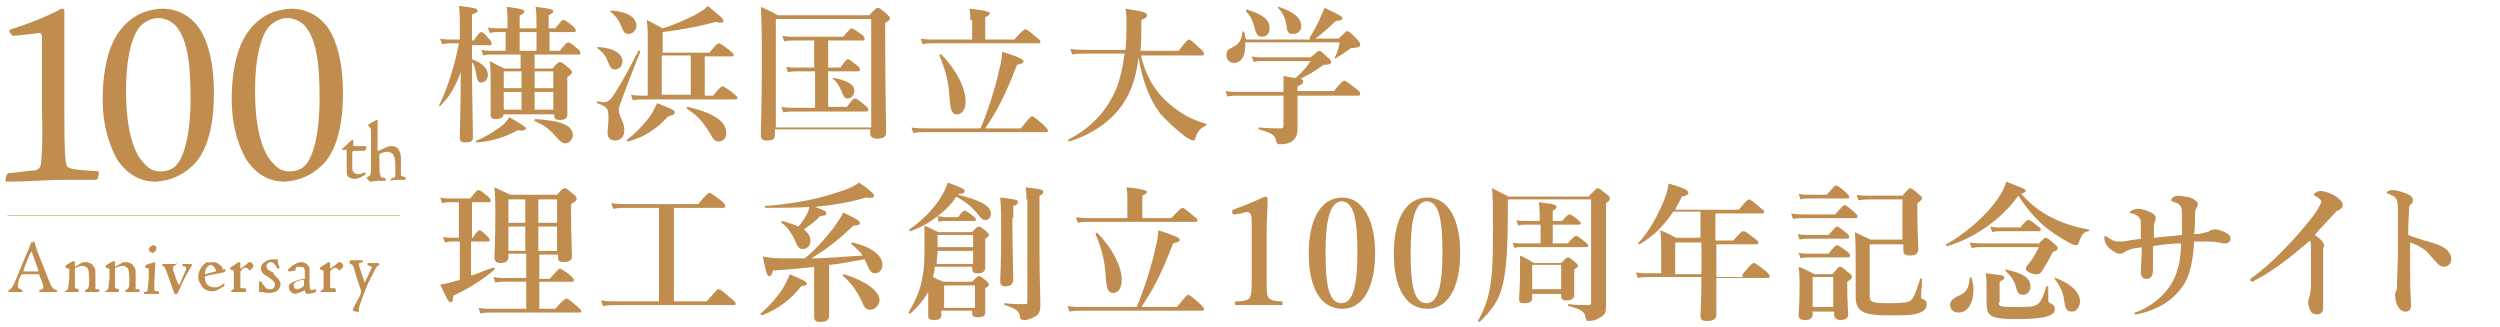 <?xml version="1.0" encoding="utf-8"?>
<!-- Generator: Adobe Illustrator 25.4.1, SVG Export Plug-In . SVG Version: 6.00 Build 0)  -->
<svg version="1.1" id="レイヤー_1" xmlns="http://www.w3.org/2000/svg" xmlns:xlink="http://www.w3.org/1999/xlink" x="0px"
	 y="0px" viewBox="0 0 267.4 35" width="267.4px" height="35px" style="enable-background:new 0 0 267.4 35;" xml:space="preserve">
<style type="text/css">
	.st0{fill:#C08D4E;}
	.st1{fill:none;stroke:#C08D4E;stroke-width:5.632098e-02;stroke-miterlimit:10;}
</style>
<g id="logo-sp" transform="translate(-375.617 -779.369)">
	<g>
		<path class="st0" d="M426.1,785.7c1.1,0.4,1.7,1,1.7,1.7c0,0.4-0.3,0.8-0.7,0.8c-0.3,0-0.4-0.2-0.5-0.6c-0.1-0.7-0.2-1.2-0.5-1.6
			c0,3,0.1,6.7,0.1,8.1c0,0.4-0.3,0.5-0.8,0.5c-0.4,0-0.6-0.1-0.6-0.5c0-0.8,0.1-3.9,0.1-7c-0.7,1.8-1.2,2.6-2.2,3.6
			c0,0.1-0.2,0-0.1-0.1c0.9-1.8,1.7-4.4,2.1-6.6H424c-0.3,0-0.6,0-1.1,0.1l-0.2-0.6c0.5,0.1,0.8,0.1,1.2,0.1h0.9V782
			c0-0.9,0-1.4-0.1-2c1.7,0.2,2,0.3,2,0.5c0,0.2-0.2,0.3-0.6,0.4v2.8h0.2c0.5-0.8,0.7-0.9,0.8-0.9c0.1,0,0.3,0.1,0.8,0.7
			c0.2,0.2,0.3,0.4,0.3,0.5c0,0.1,0,0.2-0.2,0.2h-1.9V785.7z M431,793.3c-1.3,0.7-2.7,1.2-4.4,1.3c-0.1,0-0.1-0.2,0-0.2
			c1-0.4,1.9-1,2.6-1.5c0.4-0.3,0.7-0.7,0.9-1c1.4,0.8,1.8,1.1,1.8,1.2C431.8,793.3,431.5,793.4,431,793.3z M429.5,791.5
			c0,0.4-0.3,0.6-0.8,0.6c-0.4,0-0.6-0.1-0.6-0.4c0-0.5,0-1.1,0-3.2c0-0.9,0-1.8-0.1-2.6c0.8,0.4,0.9,0.5,1.6,0.8h1.7v-1.5h-3.1
			c-0.3,0-0.5,0-0.9,0.1l-0.2-0.6c0.4,0.1,0.7,0.1,1,0.1h1.6v-2H429c-0.3,0-0.6,0-1,0.1l-0.2-0.6c0.4,0.1,0.7,0.1,1.1,0.1h1v-0.6
			c0-0.7,0-1.1-0.1-1.7c1.6,0.2,1.9,0.3,1.9,0.5c0,0.1-0.1,0.3-0.5,0.4v1.4h1.8v-0.6c0-0.6,0-1.1-0.1-1.7c1.7,0.2,1.9,0.3,1.9,0.5
			c0,0.1-0.1,0.2-0.5,0.4v1.4h0.7c0.6-0.7,0.7-0.9,0.9-0.9c0.1,0,0.3,0.1,0.9,0.6c0.3,0.2,0.4,0.4,0.4,0.5c0,0.1,0,0.2-0.2,0.2h-2.6
			v2h1.1c0.6-0.8,0.8-0.9,0.9-0.9c0.1,0,0.3,0.1,0.9,0.6c0.3,0.2,0.4,0.4,0.4,0.5c0,0.1,0,0.2-0.2,0.2h-4.7v1.5h1.9
			c0.5-0.6,0.7-0.7,0.8-0.7c0.2,0,0.3,0.1,0.9,0.6c0.3,0.2,0.4,0.4,0.4,0.5c0,0.1-0.1,0.3-0.5,0.5v0.7c0,1.7,0,2.9,0,3.3
			c0,0.4-0.2,0.6-0.8,0.6c-0.4,0-0.6-0.1-0.6-0.5v-0.1H429.5z M431.4,788.8V787h-1.9v1.8H431.4z M429.5,791.1h1.9v-1.9h-1.9V791.1z
			 M431.2,784.8h1.8v-2h-1.8V784.8z M436.1,794.7c-0.3,0-0.5-0.1-1.1-0.8c-0.7-0.8-1.3-1.2-2.2-1.6c-0.1,0,0-0.2,0.1-0.2
			c2.9,0.2,4,0.7,4,1.8C436.8,794.3,436.5,794.7,436.1,794.7z M434.8,787h-2v1.8h2V787z M434.8,789.2h-2v1.9h2V789.2z"/>
		<path class="st0" d="M441.4,786.8c-0.4,0-0.5-0.2-0.8-0.9c-0.2-0.6-0.5-0.9-1.1-1.4c-0.1,0,0-0.1,0.1-0.1c1.7,0.1,2.6,0.7,2.6,1.6
			C442.2,786.4,441.8,786.8,441.4,786.8z M442.2,789.8c-0.1,0.4-0.4,0.9-0.4,1.3c0,0.7,0.6,1.3,0.6,2.2c0,0.7-0.4,1.1-1,1.1
			c-0.5,0-0.8-0.3-0.8-0.8c0-0.5,0.1-1,0.1-1.6c0-1-0.1-1.2-1.2-1.6c-0.1,0,0-0.3,0-0.2c0.5,0.1,0.5,0.1,0.7,0.1
			c0.3,0,0.5-0.1,0.8-0.4c0.4-0.5,1.6-2.5,2.9-5.1c0-0.1,0.2,0,0.2,0.1C443.3,786.9,442.8,788.2,442.2,789.8z M442.9,783
			c-0.5,0-0.6-0.2-0.9-1c-0.3-0.6-0.5-0.9-1.1-1.4c-0.1,0,0-0.1,0.1-0.1c1.7,0.1,2.7,0.7,2.7,1.7C443.6,782.7,443.2,783,442.9,783z
			 M447.1,791.8c-1.3,1.4-2.5,2.2-4.3,2.7c-0.1,0-0.2-0.1-0.1-0.2c0.7-0.5,1.6-1.4,2.3-2.3c0.4-0.5,0.6-1,0.9-1.6
			c1.8,0.7,1.9,0.8,1.9,1C447.7,791.7,447.5,791.7,447.1,791.8z M444.9,783.6c0-0.8,0-1.2-0.1-2.1c0.8,0.4,0.9,0.5,1.7,0.9
			c1-0.3,2.4-0.9,3.4-1.4c0.7-0.4,1.2-0.7,1.4-1c1.4,1.1,1.7,1.4,1.7,1.6c0,0.1-0.1,0.2-0.3,0.2c-0.1,0-0.3,0-0.5-0.1
			c-1.4,0.4-3.3,0.8-5.7,1.1v2.2h5c0.7-0.9,0.9-1,1-1c0.1,0,0.3,0.1,1.1,0.7c0.3,0.3,0.5,0.4,0.5,0.5c0,0.1,0,0.2-0.2,0.2H451v4.2
			h0.9c0.7-0.9,0.9-1,1-1c0.1,0,0.3,0.1,1.1,0.7c0.3,0.3,0.5,0.4,0.5,0.5s0,0.2-0.2,0.2h-9.9c-0.3,0-0.7,0-1.1,0.1l-0.2-0.6
			c0.5,0.1,0.9,0.1,1.2,0.1h0.6V783.6z M449.5,789.5v-4.2h-3.1v4.2H449.5z M452.5,794.5c-0.4,0-0.6-0.2-0.9-0.8
			c-0.7-1.2-1.4-2-2.5-2.7c-0.1,0,0-0.2,0.1-0.2c2.9,0.7,4.1,1.6,4.1,2.8C453.3,794.1,453,794.5,452.5,794.5z"/>
		<path class="st0" d="M458.5,793.8c0,0.5-0.3,0.6-0.9,0.6c-0.4,0-0.6-0.2-0.6-0.5c0-1.4,0.1-2.7,0.1-8.3c0-1.8,0-3.6-0.1-5.5
			c0.8,0.4,1,0.4,1.8,0.9h9.8c0.6-0.7,0.8-0.8,0.9-0.8c0.2,0,0.3,0.1,0.9,0.6c0.3,0.3,0.4,0.4,0.4,0.5c0,0.2-0.1,0.3-0.5,0.5v1.9
			c0,5.1,0.1,8.7,0.1,9.8c0,0.5-0.3,0.7-1,0.7c-0.4,0-0.7-0.2-0.7-0.5v-0.5h-10.2V793.8z M468.8,781.4h-10.2V793h10.2V781.4z
			 M462.7,787h-1.8c-0.3,0-0.6,0-1,0.1l-0.2-0.6c0.4,0.1,0.8,0.1,1.1,0.1h1.9v-2.9h-2.2c-0.3,0-0.6,0-1,0.1l-0.2-0.6
			c0.5,0.1,0.8,0.1,1.2,0.1h5.3c0.6-0.7,0.8-0.9,0.9-0.9c0.1,0,0.3,0.1,1,0.6c0.3,0.2,0.4,0.4,0.4,0.5c0,0.1,0,0.2-0.2,0.2h-3.7v2.9
			h1.3c0.5-0.7,0.7-0.9,0.8-0.9c0.1,0,0.3,0.1,0.9,0.6c0.3,0.2,0.4,0.4,0.4,0.5s0,0.2-0.2,0.2h-3.2v3.8h2c0.6-0.8,0.7-0.9,0.9-0.9
			c0.1,0,0.3,0.1,1,0.7c0.3,0.2,0.4,0.4,0.4,0.5c0,0.1,0,0.2-0.2,0.2h-7.9c-0.3,0-0.6,0-1,0.1l-0.2-0.6c0.4,0.1,0.8,0.1,1.1,0.1h2.5
			V787z M466.3,789.9c-0.3,0-0.4-0.1-0.6-0.6c-0.3-0.7-0.5-1.1-1-1.5c-0.1,0,0-0.1,0.1-0.1c1.5,0.3,2.2,0.7,2.2,1.4
			C467,789.5,466.7,789.9,466.3,789.9z"/>
		<path class="st0" d="M480.5,793.1c0.8-1.9,1.6-4.4,2-6.3c0.2-0.7,0.3-1.4,0.3-1.9c1.6,0.5,2.3,0.8,2.3,1c0,0.2-0.2,0.3-0.7,0.4
			c-1.4,3.6-2.2,5-3.4,6.8h3.8c0.9-1.1,1.1-1.3,1.2-1.3c0.1,0,0.3,0.1,1.2,0.9c0.4,0.4,0.5,0.5,0.5,0.6c0,0.1,0,0.2-0.2,0.2h-13
			c-0.4,0-0.7,0-1.2,0.1l-0.2-0.6c0.5,0.1,0.9,0.1,1.3,0.1H480.5z M479.4,781.5c0-0.4,0-0.7-0.1-1.2c2,0.2,2.2,0.4,2.2,0.5
			c0,0.1-0.2,0.3-0.5,0.4v2.4h3.1c0.9-1,1.1-1.1,1.2-1.1c0.1,0,0.3,0.1,1.1,0.8c0.4,0.3,0.5,0.4,0.5,0.5c0,0.1,0,0.2-0.2,0.2h-11.3
			c-0.3,0-0.7,0-1.1,0.1l-0.2-0.6c0.5,0.1,0.9,0.1,1.3,0.1h4.2V781.5z M478,791.6c-0.5,0-0.7-0.3-0.8-1.5c-0.1-1.9-0.4-3.1-1.1-4.8
			c0-0.1,0.1-0.2,0.2-0.1c1.6,1.6,2.6,3.6,2.6,5C478.9,791.1,478.5,791.6,478,791.6z"/>
		<path class="st0" d="M497.6,785.1c0.5,2.2,1.4,3.9,3,5.3c1.1,1,2.5,1.8,4,2.2c0.1,0,0.1,0.2,0,0.2c-0.6,0.3-0.9,0.6-1.1,1.3
			c-0.1,0.2-0.1,0.3-0.2,0.3c-0.2,0-0.6-0.2-1-0.5c-0.8-0.6-1.9-1.6-2.6-2.4c-1.2-1.6-1.9-3.6-2.3-6c-0.3,2.4-0.9,4.1-2.2,5.7
			c-1.3,1.5-3,2.6-5.2,3.3c-0.1,0-0.2-0.2-0.1-0.2c2.5-1.3,4.1-3.1,5.1-5.4c0.4-1,0.7-2.2,0.9-3.8h-4.2c-0.4,0-0.9,0-1.4,0.1
			l-0.2-0.6c0.7,0.1,1.2,0.1,1.7,0.1h4.2c0.1-0.9,0.1-1.9,0.1-2.9c0-0.6,0-0.8-0.1-1.5c1.9,0.3,2.3,0.4,2.3,0.7
			c0,0.2-0.1,0.3-0.6,0.5c0,1.2,0,2.4-0.1,3.3h4.1c0.8-1.1,1-1.2,1.1-1.2c0.1,0,0.3,0.1,1.1,0.9c0.4,0.3,0.5,0.5,0.5,0.6
			c0,0.1,0,0.2-0.2,0.2H497.6z"/>
		<path class="st0" d="M515.7,783.4c0.3-0.5,0.7-1.2,1-1.8c0.2-0.5,0.4-1,0.6-1.4c1.4,0.7,1.9,0.9,1.9,1.1c0,0.2-0.2,0.3-0.7,0.3
			c-0.6,0.6-1.5,1.4-2.2,1.9h2.5c0.7-0.7,0.8-0.8,0.9-0.8c0.2,0,0.3,0.1,1,0.8c0.3,0.3,0.4,0.5,0.4,0.6c0,0.3-0.1,0.3-0.7,0.4
			c-0.3,0-0.3,0-0.4,0.1c-0.4,0.3-1,0.7-1.5,1c-0.1,0-0.2,0-0.1-0.1c0.2-0.4,0.4-0.9,0.5-1.6h-10.1c0.1,1.4-0.4,2.2-1.2,2.2
			c-0.5,0-0.8-0.4-0.8-0.8c0-0.4,0.1-0.6,0.5-0.8c0.8-0.4,1.1-0.7,1.2-1.7c0-0.1,0.1-0.1,0.2,0c0.1,0.3,0.1,0.5,0.2,0.8H515.7z
			 M512.9,788.7c0-0.5,0-0.7,0-1.2c0.6,0.1,1,0.2,1.3,0.2c0.8-0.7,1.2-1.2,1.6-1.8h-5.2c-0.3,0-0.5,0-0.9,0.1l-0.2-0.6
			c0.4,0.1,0.7,0.1,1,0.1h5.3c0.7-0.6,0.8-0.7,0.9-0.7c0.2,0,0.3,0.1,0.9,0.7c0.3,0.2,0.4,0.4,0.4,0.5c0,0.2-0.2,0.3-0.8,0.3
			c-1.1,0.8-1.7,1.1-2.5,1.5c0.3,0.1,0.3,0.1,0.3,0.3c0,0.2-0.1,0.3-0.6,0.5v0.5h3.9c0.8-1,1-1.1,1.1-1.1c0.1,0,0.3,0.1,1.2,0.8
			c0.4,0.3,0.5,0.4,0.5,0.6c0,0.1,0,0.2-0.2,0.2h-6.5v1.7c0,0.9,0,1.3,0,1.9c0,0.4-0.1,0.8-0.3,1c-0.3,0.4-0.8,0.6-1.6,0.6
			c-0.3,0-0.3-0.1-0.4-0.4c-0.1-0.6-0.5-0.8-1.8-1.2c-0.1,0-0.1-0.2,0-0.2c0.9,0.1,1.7,0.1,2.3,0.1c0.2,0,0.3-0.1,0.3-0.2v-3.3h-5
			c-0.3,0-0.6,0-1,0.1l-0.2-0.6c0.4,0.1,0.8,0.1,1.1,0.1h5.1V788.7z M510.6,783.3c-0.4,0-0.6-0.2-0.8-1c-0.2-0.7-0.4-1.2-0.9-1.7
			c0-0.1,0-0.2,0.1-0.2c1.7,0.5,2.4,1.1,2.4,1.9C511.5,782.9,511.1,783.3,510.6,783.3z M513.9,783c-0.5,0-0.6-0.2-0.7-1
			c-0.1-0.7-0.4-1.3-0.9-1.8c0-0.1,0-0.2,0.1-0.1c1.7,0.6,2.4,1.2,2.4,2.1C514.8,782.6,514.5,783,513.9,783z"/>
		<path class="st0" d="M426.2,808.8c0.8-0.3,1.5-0.6,2.2-0.8c0.1,0,0.2,0.1,0.1,0.2c-1.1,1-2.7,2-4.4,2.8c0,0.5-0.1,0.7-0.3,0.7
			c-0.2,0-0.4-0.4-1.1-1.9c0.4,0,0.9-0.2,1.4-0.3c0.2-0.1,0.5-0.1,0.7-0.2v-4.1h-0.7c-0.3,0-0.5,0-0.9,0.1l-0.2-0.6
			c0.4,0.1,0.7,0.1,1,0.1h0.7V801h-0.9c-0.3,0-0.5,0-0.9,0.1l-0.2-0.6c0.4,0.1,0.7,0.1,1,0.1h2.2c0.6-0.7,0.7-0.9,0.9-0.9
			c0.1,0,0.3,0.1,0.9,0.6c0.3,0.2,0.4,0.4,0.4,0.5s0,0.2-0.2,0.2h-1.8v3.8h0.1c0.4-0.7,0.6-0.8,0.7-0.8c0.1,0,0.3,0.1,0.8,0.6
			c0.2,0.2,0.3,0.3,0.3,0.4c0,0.1,0,0.2-0.2,0.2h-1.8V808.8z M433.3,809.2h1.1c0.8-0.9,1-1.1,1.1-1.1c0.1,0,0.3,0.1,1.1,0.7
			c0.3,0.3,0.4,0.4,0.4,0.5s0,0.2-0.2,0.2h-3.5v2.9h1.7c0.9-1,1.1-1.1,1.2-1.1c0.1,0,0.3,0.1,1.1,0.8c0.3,0.3,0.5,0.4,0.5,0.5
			s0,0.2-0.2,0.2H428c-0.3,0-0.6,0-1,0.1l-0.2-0.6c0.5,0.1,0.8,0.1,1.2,0.1h3.9v-2.9h-2.3c-0.3,0-0.6,0-1,0.1l-0.2-0.6
			c0.4,0.1,0.8,0.1,1.1,0.1h2.4v-2.6H430v0.4c0,0.4-0.3,0.6-0.9,0.6c-0.4,0-0.6-0.2-0.6-0.6c0-0.5,0.1-1.7,0.1-4.6
			c0-1,0-1.5-0.1-2.9c0.8,0.4,0.9,0.4,1.7,0.8h5c0.5-0.6,0.7-0.7,0.8-0.7c0.2,0,0.3,0.1,0.9,0.6c0.3,0.2,0.4,0.4,0.4,0.5
			c0,0.2-0.1,0.3-0.6,0.6v0.9c0,2.4,0.1,4.1,0.1,4.7c0,0.4-0.3,0.6-0.9,0.6c-0.4,0-0.6-0.1-0.6-0.5v-0.3h-2V809.2z M431.8,803.2
			v-2.5H430v2.5H431.8z M431.8,806.2v-2.6H430v2.6H431.8z M435.2,803.2v-2.5h-2v2.5H435.2z M435.2,806.2v-2.6h-2v2.6H435.2z"/>
		<path class="st0" d="M446,801.6h-3.3c-0.4,0-0.9,0-1.5,0.1l-0.2-0.6c0.7,0.1,1.2,0.1,1.7,0.1h7.6c0.9-1.1,1.1-1.2,1.2-1.2
			c0.1,0,0.3,0.1,1.2,0.8c0.4,0.3,0.5,0.5,0.5,0.6s0,0.2-0.2,0.2h-5.3v10h3.5c1-1.1,1.1-1.3,1.3-1.3c0.1,0,0.3,0.1,1.2,0.9
			c0.4,0.3,0.6,0.5,0.6,0.6c0,0.1,0,0.2-0.2,0.2h-12.4c-0.5,0-0.9,0-1.6,0.1l-0.2-0.6c0.7,0.1,1.2,0.1,1.7,0.1h4.5V801.6z"/>
		<path class="st0" d="M461.3,810c-1,1.3-2.5,2.5-4.2,3.1c-0.1,0-0.2-0.1-0.1-0.2c0.9-0.8,1.7-1.7,2.3-2.6c0.3-0.5,0.6-1.1,0.8-1.6
			c1.4,0.6,1.8,0.8,1.8,1C462,809.8,461.8,809.9,461.3,810z M462.9,807.9c-1.2,0.1-2.6,0.3-4.6,0.4c-0.1,0.4-0.2,0.6-0.4,0.6
			c-0.2,0-0.3-0.1-0.7-2.1c0.9,0.2,1.5,0.2,3,0.2c0.5,0,1,0,1.5,0c1.1-0.9,2.2-2.1,3.1-3.3c0.4-0.6,0.8-1.1,1-1.6
			c1.3,0.6,1.8,0.9,1.8,1.1c0,0.2-0.2,0.3-0.7,0.3c-1.8,1.7-3,2.6-4.5,3.5c1.8,0,3.6-0.2,5.5-0.3c-0.3-0.4-0.7-0.8-1.2-1.2
			c-0.1,0,0-0.2,0.1-0.2c2.1,0.5,3.2,1.4,3.2,2.4c0,0.5-0.3,0.9-0.8,0.9c-0.3,0-0.5-0.2-0.7-0.6c-0.1-0.3-0.3-0.6-0.4-0.9
			c-1.3,0.2-2.5,0.5-3.8,0.6v1.7c0,1.4,0,3.1,0,3.7c0,0.5-0.3,0.7-0.9,0.7c-0.5,0-0.7-0.1-0.7-0.6c0-0.2,0-0.8,0-2.1V807.9z
			 M461.8,802.5c0.2-0.3,0.3-0.6,0.4-1c-1.4,0.1-3,0.1-4.7,0.1c-0.1,0-0.1-0.2,0-0.2c2.7-0.2,5.5-0.7,7.5-1.4c1.1-0.3,2-0.7,2.5-1.1
			c1.2,0.8,1.6,1.2,1.6,1.4c0,0.2-0.2,0.3-0.9,0.2c-1.6,0.5-3.4,0.8-5.4,1c1.1,0.4,1.2,0.5,1.2,0.7c0,0.2-0.1,0.2-0.7,0.3
			c-0.4,0.5-1.1,1-1.7,1.4c0.5,0.4,0.7,0.8,0.7,1.2c0,0.5-0.3,0.9-0.8,0.9c-0.4,0-0.5-0.1-0.9-1c-0.3-0.7-0.9-1.5-1.4-1.8
			c-0.1,0,0-0.2,0.1-0.2c0.7,0.2,1.3,0.4,1.7,0.6C461.4,803.2,461.6,802.8,461.8,802.5z M468.7,812.5c-0.4,0-0.6-0.1-0.9-0.9
			c-0.6-1.2-1-1.8-2-2.7c-0.1,0,0-0.2,0.1-0.2c2.3,0.7,3.8,1.8,3.8,2.8C469.6,812.1,469.2,812.5,468.7,812.5z"/>
		<path class="st0" d="M475.2,810c-0.5,1.1-1.2,2-2.2,2.9c-0.1,0-0.2,0-0.2-0.1c0.8-1.4,1.3-2.5,1.5-3.9c0.2-1,0.2-2.1,0.2-3.4
			c0-0.6,0-1,0-2c0.7,0.3,0.8,0.4,1.5,0.7h3.6c0.4-0.5,0.6-0.6,0.7-0.6c0.2,0,0.3,0.1,0.8,0.5c0.2,0.2,0.3,0.3,0.3,0.4
			c0,0.1-0.1,0.2-0.4,0.4v0.9c0,0.8,0,1.4,0,2.2c0,0.4-0.3,0.6-0.8,0.6c-0.4,0-0.6-0.1-0.6-0.5v-0.2h-4c0,0.4-0.1,0.7-0.2,1.1
			c0.4,0.2,0.6,0.3,1.1,0.5h3.1c0.5-0.5,0.6-0.6,0.7-0.6c0.2,0,0.3,0.1,0.8,0.5c0.2,0.2,0.3,0.3,0.3,0.4c0,0.1-0.1,0.2-0.4,0.4v0.4
			c0,1.1,0,1.9,0,2.2c0,0.4-0.3,0.5-0.8,0.5c-0.4,0-0.6-0.1-0.6-0.4v-0.3h-3.3v0.5c0,0.4-0.3,0.5-0.8,0.5c-0.4,0-0.6-0.1-0.6-0.4
			c0-0.4,0-0.8,0-2.5V810z M475.9,802.5c-0.9,0.7-1.8,1.2-2.9,1.6c-0.1,0-0.2-0.1-0.1-0.2c1.3-0.9,2.4-2,3.2-3.2
			c0.4-0.6,0.7-1.2,0.9-1.8c1.6,0.6,1.8,0.7,1.8,0.9c0,0.2-0.2,0.3-0.6,0.3l-0.1,0.1c2.4,0.6,3.5,1.2,3.5,2c0,0.4-0.2,0.7-0.6,0.7
			c-0.2,0-0.4-0.1-0.7-0.5c-0.8-1-1.5-1.5-2.4-2C477.4,801.2,476.7,801.9,475.9,802.5c0.4,0,0.6,0.1,0.8,0.1h1.4
			c0.4-0.6,0.6-0.7,0.7-0.7c0.1,0,0.3,0.1,0.8,0.5c0.2,0.2,0.4,0.3,0.4,0.4c0,0.1,0,0.2-0.2,0.2h-3.1c-0.2,0-0.4,0-0.7,0.1
			L475.9,802.5z M475.9,806.2c0,0.5-0.1,0.9-0.1,1.4h3.9v-1.4H475.9z M479.7,804.5h-3.8c0,0.5,0,0.9,0,1.3h3.8V804.5z M479.9,809.9
			h-3.3v2.4h3.3V809.9z M483.9,802.7c0,3.4,0.1,5.8,0.1,6.6c0,0.4-0.3,0.7-0.8,0.7c-0.5,0-0.6-0.2-0.6-0.6c0-0.5,0.1-1.8,0.1-4.7
			c0-2.5,0-3-0.1-4.2c1.6,0.2,1.9,0.2,1.9,0.5c0,0.1-0.1,0.3-0.5,0.4V802.7z M485.4,800.7c0-0.6,0-0.8-0.1-1.3
			c1.9,0.2,1.9,0.3,1.9,0.5c0,0.2-0.1,0.3-0.4,0.4v5.8c0,2.9,0.1,5,0.1,5.8c0,0.7-0.1,1-0.5,1.3c-0.4,0.2-0.8,0.4-1.2,0.4
			c-0.4,0-0.5-0.1-0.5-0.4c-0.1-0.6-0.4-0.8-1.6-1.2c-0.1,0-0.1-0.2,0-0.2c0.7,0.1,1.5,0.1,2.1,0.1c0.2,0,0.3,0,0.3-0.2V800.7z"/>
		<path class="st0" d="M497.2,812.2c0.8-1.9,1.6-4.4,2-6.3c0.2-0.7,0.3-1.4,0.3-1.9c1.6,0.5,2.3,0.8,2.3,1c0,0.2-0.2,0.3-0.7,0.4
			c-1.4,3.6-2.2,5-3.4,6.8h3.8c0.9-1.1,1.1-1.3,1.2-1.3c0.1,0,0.3,0.1,1.2,0.9c0.4,0.4,0.5,0.5,0.5,0.6s0,0.2-0.2,0.2h-13
			c-0.4,0-0.7,0-1.2,0.1l-0.2-0.6c0.5,0.1,0.9,0.1,1.3,0.1H497.2z M496.2,800.6c0-0.4,0-0.7-0.1-1.2c2,0.2,2.2,0.4,2.2,0.5
			c0,0.1-0.2,0.3-0.5,0.4v2.4h3.1c0.9-1,1.1-1.1,1.2-1.1c0.1,0,0.3,0.1,1.1,0.8c0.4,0.3,0.5,0.4,0.5,0.5c0,0.1,0,0.2-0.2,0.2H492
			c-0.3,0-0.7,0-1.1,0.1l-0.2-0.6c0.5,0.1,0.9,0.1,1.3,0.1h4.2V800.6z M494.7,810.7c-0.5,0-0.7-0.3-0.8-1.5
			c-0.1-1.9-0.4-3.1-1.1-4.8c0-0.1,0.1-0.2,0.2-0.1c1.6,1.6,2.6,3.6,2.6,5C495.6,810.2,495.2,810.7,494.7,810.7z"/>
		<path class="st0" d="M507.7,802.3c-0.2,0-0.2,0-0.3-0.2c0-0.2,0-0.2,0.1-0.3c0.9-0.3,2.3-0.9,3.4-1.4c0.1,0,0.3,0.1,0.3,0.2
			c0,1.3-0.1,2.2-0.1,3.5v5c0,1.6,0,1.8,0.2,2.1c0.2,0.3,0.7,0.4,1.4,0.4c0.1,0,0.1,0.1,0.1,0.2c0,0.2,0,0.2-0.1,0.2
			c-0.7,0-1.6,0-2.4,0c-0.8,0-1.7,0-2.4,0c-0.1,0-0.2,0-0.2-0.2c0-0.2,0-0.2,0.2-0.2c0.7,0,1.2-0.1,1.4-0.4c0.2-0.4,0.2-1.1,0.2-2.1
			v-5.7c0-0.6,0-1.1-0.2-1.2c-0.1-0.2-0.4-0.2-0.9,0L507.7,802.3z"/>
		<path class="st0" d="M522.7,806.4c0,3.7-1.3,6-3.5,6c-2.3,0-3.6-2.2-3.6-5.9c0-3.7,1.3-6,3.6-6
			C521.3,800.5,522.7,802.8,522.7,806.4z M517.4,806.4c0,3.3,0.3,5.4,1.7,5.4c1.3,0,1.7-2.1,1.7-5.4c0-3.3-0.3-5.5-1.7-5.5
			C517.8,801,517.4,803.1,517.4,806.4z"/>
		<path class="st0" d="M531.8,806.4c0,3.7-1.3,6-3.5,6c-2.3,0-3.6-2.2-3.6-5.9c0-3.7,1.3-6,3.6-6
			C530.5,800.5,531.8,802.8,531.8,806.4z M526.5,806.4c0,3.3,0.3,5.4,1.7,5.4c1.3,0,1.7-2.1,1.7-5.4c0-3.3-0.3-5.5-1.7-5.5
			C526.9,801,526.5,803.1,526.5,806.4z"/>
		<path class="st0" d="M545.6,800.3c0.7-0.7,0.8-0.8,0.9-0.8c0.2,0,0.3,0.1,0.9,0.6c0.3,0.2,0.4,0.3,0.4,0.5c0,0.2,0,0.2-0.4,0.5
			v1.8c0,8.2,0,8.8,0,9.1c0,0.8-0.1,1-0.6,1.3c-0.4,0.3-0.9,0.4-1.2,0.4c-0.3,0-0.3,0-0.4-0.4c-0.1-0.6-0.4-0.8-1.8-1.2
			c-0.1,0-0.1-0.2,0-0.2c0.8,0.1,1.4,0.1,2.1,0.1c0.2,0,0.3,0,0.3-0.3v-11h-8.9v0.7c0,3.8-0.1,6.3-0.5,8.2c-0.4,1.9-1.2,2.9-2.5,4.2
			c-0.1,0-0.2-0.1-0.2-0.1c0.7-1.3,1.2-2.5,1.4-4.4c0.2-1.4,0.2-3.2,0.2-5.7c0-2,0-3.1-0.1-4.1c0.8,0.4,1,0.5,1.8,0.9H545.6z
			 M541.8,805.4h1.5c0.6-0.7,0.8-0.8,0.9-0.8c0.1,0,0.3,0.1,0.9,0.6c0.2,0.2,0.4,0.3,0.4,0.4s0,0.2-0.2,0.2h-7c-0.2,0-0.4,0-0.7,0.1
			l-0.2-0.6c0.3,0.1,0.6,0.1,0.8,0.1h2.2v-2h-1.7c-0.2,0-0.4,0-0.7,0.1l-0.2-0.6c0.3,0.1,0.6,0.1,0.8,0.1h1.7v-0.7
			c0-0.3,0-0.7-0.1-1.3c1.8,0.2,1.9,0.3,1.9,0.5c0,0.1-0.1,0.3-0.4,0.4v1.1h1c0.5-0.6,0.7-0.7,0.8-0.7c0.1,0,0.3,0.1,0.8,0.5
			c0.2,0.2,0.4,0.3,0.4,0.4s0,0.2-0.2,0.2h-2.8V805.4z M539.5,810.7v0.5c0,0.4-0.2,0.6-0.8,0.6c-0.5,0-0.6-0.1-0.6-0.5
			c0-0.5,0.1-1,0.1-3c0-0.5,0-1.1,0-1.6c0.7,0.3,0.8,0.4,1.5,0.8h2.9c0.5-0.5,0.6-0.6,0.7-0.6c0.2,0,0.3,0.1,0.8,0.5
			c0.2,0.2,0.3,0.3,0.3,0.4c0,0.1,0,0.1-0.4,0.4v0.4c0,1.2,0,2,0,2.3c0,0.4-0.3,0.6-0.8,0.6c-0.4,0-0.6-0.1-0.6-0.5v-0.2H539.5z
			 M542.6,807.7h-3.1v2.6h3.1V807.7z"/>
		<path class="st0" d="M562,808.7c0.9-1.1,1.1-1.2,1.2-1.2c0.1,0,0.3,0.1,1.2,0.8c0.4,0.3,0.5,0.5,0.5,0.6c0,0.1,0,0.2-0.2,0.2h-5.5
			c0,1.7,0,3.2,0,3.9c0,0.5-0.3,0.7-1,0.7c-0.5,0-0.7-0.1-0.7-0.6s0.1-1.6,0.1-4.1H552c-0.4,0-0.7,0-1.2,0.1l-0.2-0.6
			c0.5,0.1,0.9,0.1,1.3,0.1h1.4v-2.2c0-0.8,0-1.6-0.1-2.4c0.8,0.3,0.9,0.4,1.7,0.8h2.6V802h-2.9c-1,1.5-2.1,2.6-3.6,3.5
			c-0.1,0-0.2-0.1-0.2-0.1c1.1-1.1,2.1-2.9,2.8-4.6c0.3-0.7,0.4-1.3,0.5-1.8c1.7,0.5,2.1,0.7,2.1,1c0,0.2-0.2,0.3-0.7,0.4
			c-0.2,0.5-0.5,0.9-0.7,1.4h6.8c0.8-1,1-1.1,1.1-1.1c0.1,0,0.3,0.1,1.1,0.8c0.4,0.3,0.5,0.4,0.5,0.5s0,0.2-0.2,0.2h-5v2.9h1.9
			c0.8-0.9,0.9-1,1.1-1c0.2,0,0.3,0.1,1.1,0.7c0.4,0.3,0.5,0.4,0.5,0.5c0,0.1-0.1,0.2-0.2,0.2h-4.3v0.6c0,0.9,0,1.9,0,2.9H562z
			 M557.6,805.3h-2.8v3.4h2.8V805.3z"/>
		<path class="st0" d="M571.9,802.3c0.7-0.8,0.9-1,1-1c0.1,0,0.3,0.1,1,0.7c0.3,0.3,0.4,0.4,0.4,0.5c0,0.1,0,0.2-0.2,0.2h-5.6
			c-0.3,0-0.7,0-1.1,0.1l-0.2-0.6c0.5,0.1,0.9,0.1,1.3,0.1H571.9z M569.5,812.6v0.4c0,0.4-0.3,0.6-0.8,0.6c-0.4,0-0.7-0.1-0.7-0.5
			c0-0.5,0.1-1,0.1-3c0-0.7,0-1.5-0.1-2.2c0.8,0.3,0.9,0.4,1.7,0.8h1.9c0.6-0.7,0.7-0.8,0.8-0.8c0.2,0,0.3,0.1,0.9,0.6
			c0.3,0.2,0.4,0.3,0.4,0.5c0,0.1-0.1,0.3-0.5,0.5v0.6c0,1.5,0.1,2.5,0.1,2.9c0,0.4-0.3,0.6-0.8,0.6c-0.4,0-0.7-0.2-0.7-0.5v-0.4
			H569.5z M571,800.2c0.7-0.8,0.9-1,1-1c0.1,0,0.3,0.1,1,0.7c0.3,0.3,0.4,0.4,0.4,0.5c0,0.1,0,0.2-0.2,0.2h-4.1
			c-0.3,0-0.6,0-0.9,0.1l-0.2-0.6c0.4,0.1,0.8,0.1,1.1,0.1H571z M571.2,804.5c0.6-0.7,0.8-0.9,0.9-0.9c0.1,0,0.3,0.1,0.9,0.6
			c0.3,0.2,0.4,0.4,0.4,0.5s0,0.2-0.2,0.2h-4.1c-0.3,0-0.6,0-1,0.1l-0.2-0.6c0.5,0.1,0.8,0.1,1.1,0.1H571.2z M571.2,806.5
			c0.6-0.8,0.8-0.9,0.9-0.9c0.1,0,0.3,0.1,1,0.6c0.3,0.2,0.4,0.4,0.4,0.5s0,0.2-0.2,0.2h-4.1c-0.3,0-0.6,0-1,0.1l-0.2-0.6
			c0.4,0.1,0.8,0.1,1.1,0.1H571.2z M571.7,809h-2.2v3.2h2.2V809z M579.4,800.7h-3.8c-0.3,0-0.7,0-1.2,0.1l-0.2-0.6
			c0.5,0.1,0.9,0.1,1.3,0.1h3.6c0.6-0.7,0.7-0.8,0.8-0.8c0.2,0,0.3,0.1,0.9,0.6c0.3,0.2,0.4,0.4,0.4,0.5c0,0.1-0.1,0.2-0.5,0.5v0.8
			c0,2.1,0.1,3.6,0.1,4.1c0,0.5-0.3,0.7-0.9,0.7c-0.5,0-0.7-0.2-0.7-0.5v-0.7h-3.6v5.6c0,0.6,0.4,0.7,2.1,0.7c1.5,0,2.1-0.1,2.3-0.3
			c0.3-0.3,0.5-0.7,1-2.3c0-0.1,0.2,0,0.2,0c0,0.6-0.1,1.4-0.1,1.8c0,0.3,0,0.3,0.3,0.4c0.2,0.1,0.3,0.3,0.3,0.5c0,0.5-0.3,0.8-1,1
			c-0.6,0.2-1.6,0.2-3.1,0.2c-2.7,0-3.5-0.4-3.5-2c0-0.7,0-1.6,0-3.7c0-1.7,0-2.1-0.1-3.2c0.8,0.4,0.9,0.4,1.7,0.8h3.4V800.7z"/>
		<path class="st0" d="M583.9,805.7c-0.1,0-0.2-0.2-0.1-0.2c1.8-1,3.7-2.6,5-4.2c0.7-0.9,1.2-1.7,1.4-2.5c1.8,0.7,2.1,0.8,2.1,1
			c0,0.1-0.2,0.2-0.5,0.3c1,1.1,2.1,2,3.4,2.6c1.2,0.6,2.5,1,3.8,1.2c0.1,0,0.1,0.2,0,0.2c-0.5,0.1-0.7,0.3-1,1.1
			c-0.1,0.3-0.1,0.4-0.3,0.4c-0.2,0-0.5-0.1-0.8-0.3c-0.8-0.4-2-1.2-2.7-1.8c-0.9-0.8-1.8-1.8-2.7-3.2
			C589.7,802.8,586.9,804.8,583.9,805.7z M586.7,810.3c0,1.5-0.6,2.5-1.6,2.5c-0.5,0-0.9-0.3-0.9-0.8c0-0.4,0.2-0.6,0.7-0.9
			c1-0.4,1.3-0.8,1.4-2c0-0.1,0.2-0.1,0.2,0C586.6,809.5,586.7,809.9,586.7,810.3z M593.6,805.5c0.6-0.6,0.7-0.7,0.8-0.7
			c0.2,0,0.3,0.1,0.9,0.6c0.3,0.2,0.4,0.4,0.4,0.5c0,0.2-0.1,0.3-0.5,0.4c-0.4,0.8-0.8,1.5-1.2,2.1c-0.2,0.3-0.4,0.3-0.6,0.3
			c-0.5,0-1.1-0.3-1.1-0.6c0-0.1,0.1-0.2,0.1-0.3c0.5-0.5,0.9-1.2,1.3-2h-5.8c-0.7,0-0.9,0-1.4,0.1l-0.2-0.6
			c0.5,0.1,0.8,0.1,1.5,0.1H593.6z M589.4,811.7c0,0.5,0.2,0.5,2,0.5c1,0,1.6,0,2-0.2c0.5-0.2,0.7-0.8,1.1-2c0-0.1,0.2,0,0.2,0
			c0,0.4,0,0.9,0,1.3c0,0.4,0,0.4,0.4,0.6c0.2,0.1,0.3,0.3,0.3,0.5c0,0.4-0.2,0.6-0.8,0.8c-0.6,0.2-1.7,0.3-3.3,0.3
			c-2.8,0-3.2-0.3-3.2-1.8c0-0.2,0-0.5,0-1.5c0-0.5,0-1.1-0.1-1.6c1.8,0.2,2,0.2,2,0.5c0,0.1-0.1,0.2-0.5,0.4V811.7z M591.7,803.7
			c0.6-0.7,0.7-0.8,0.9-0.8c0.1,0,0.3,0.1,0.9,0.6c0.3,0.2,0.4,0.3,0.4,0.4s0,0.2-0.2,0.2h-4.1c-0.3,0-0.6,0-0.9,0.1l-0.2-0.6
			c0.4,0.1,0.8,0.1,1.1,0.1H591.7z M592,810.9c-0.4,0-0.6-0.1-0.8-1c-0.2-0.6-0.5-1-1.1-1.6c-0.1,0,0-0.1,0.1-0.1
			c1.8,0.4,2.6,0.9,2.6,1.8C592.8,810.5,592.5,810.9,592,810.9z M597.2,812.7c-0.5,0-0.7-0.3-0.8-1.2s-0.5-1.6-1-2.3
			c0-0.1,0-0.2,0.1-0.1c1.8,0.7,2.6,1.6,2.6,2.6C598,812.3,597.7,812.7,597.2,812.7z"/>
		<path class="st0" d="M611.9,804.1c0.1-0.1,0.4-0.2,0.6-0.2c0.4,0,1,0.2,1.4,0.5c0.2,0.1,0.3,0.3,0.3,0.5c0,0.2-0.2,0.5-0.5,0.5
			c-0.1,0-0.4,0-0.8-0.1c-0.5-0.1-0.9-0.1-1.6-0.1c-0.3,0-0.6,0-1,0c-0.1,1.9-0.4,3.5-1.1,4.6c-0.9,1.4-2.3,2.5-4.6,3.1
			c-0.2,0-0.4,0.1-0.5,0.1c-0.1,0-0.2,0-0.2-0.1c0,0,0-0.1,0.1-0.1c1.7-0.6,3.3-1.9,4.1-3.5c0.5-1,0.8-2.3,0.8-3.9
			c-0.9,0-1.8,0.1-3,0.3c0,0.9,0,1.8,0,2.6c0,0.7-0.4,0.9-0.6,0.9c-0.5,0-0.7-0.2-0.7-0.8c0-0.6,0.1-1.5,0.1-2.6
			c-0.4,0.1-0.8,0.1-1.1,0.2c-0.3,0.1-0.6,0.2-0.7,0.3c-0.2,0.2-0.4,0.2-0.6,0.2c-0.3,0-0.6-0.2-1.1-0.6c-0.4-0.4-0.5-0.8-0.5-1
			c0-0.2,0-0.3,0.1-0.3c0,0,0.1,0.1,0.2,0.1c0.4,0.3,0.7,0.5,1.2,0.5c0.2,0,0.7,0,1.1-0.1c0.5-0.1,0.8-0.1,1.3-0.2
			c0-0.6,0-1.1,0-1.6c0-0.3,0-0.5-0.2-0.7s-0.5-0.4-0.8-0.4c-0.1,0-0.2-0.1-0.2-0.1s0.1-0.2,0.2-0.2c0.2-0.1,0.4-0.2,0.7-0.2
			c0.4,0,1,0.2,1.4,0.4c0.4,0.2,0.5,0.4,0.5,0.6c0,0.2-0.1,0.3-0.1,0.4c-0.1,0.1-0.1,0.3-0.1,0.6c0,0.3,0,0.6,0,1.1
			c1.2-0.1,1.9-0.2,3-0.3c0-0.7,0-1.2,0-1.7c0-0.8,0-1.1-0.1-1.3c-0.1-0.1-0.2-0.3-0.4-0.4c-0.2-0.1-0.4-0.1-0.5-0.2
			c-0.1,0-0.2-0.1-0.2-0.1s0.1-0.2,0.2-0.3c0.2-0.1,0.3-0.2,0.6-0.2c0.3,0,0.7,0.1,1.3,0.2c0.5,0.2,0.8,0.5,0.8,0.7
			c0,0.2-0.1,0.3-0.2,0.5c-0.1,0.2-0.1,0.3-0.1,0.5c0,0.9,0,1.5-0.1,2.2c0.3,0,0.6,0,0.9-0.1C611.6,804.2,611.8,804.2,611.9,804.1z"
			/>
		<path class="st0" d="M616.9,809.3c-0.2,0.1-0.3,0.2-0.4,0.2c-0.1,0-0.2-0.1-0.2-0.2c0-0.1,0.1-0.2,0.3-0.3
			c1.9-1.4,3.8-3.4,5.1-4.9c1.2-1.4,1.7-2.1,1.9-2.5c0.2-0.4,0.3-0.5,0.3-0.7c0-0.1-0.2-0.3-0.5-0.5c-0.2-0.1-0.3-0.1-0.3-0.2
			c0-0.1,0.3-0.4,0.7-0.4c0.4,0,1.1,0.2,1.7,0.6c0.4,0.3,0.7,0.6,0.7,0.9c0,0.3-0.2,0.4-0.5,0.6c-0.2,0-0.2,0.1-0.3,0.2
			c-0.9,1-1.7,1.8-2.2,2.4c0.6,0.4,1,0.8,1,1.1c0,0.1,0,0.2-0.1,0.3c0,0.1,0,0.3,0,0.5c0,0.7,0,1.4,0,2.3c0,1.2,0,2.4,0,3.6
			c0,0.5-0.3,0.7-0.6,0.7c-0.3,0-0.6-0.1-0.7-0.3c-0.2-0.3-0.3-0.7-0.3-1c0-0.1,0-0.3,0.1-0.4c0.1-0.4,0.2-1,0.2-1.5
			c0-1.2,0-2.7,0-3.7c0-0.7,0-0.8-0.1-1C620.6,806.9,618.8,808.3,616.9,809.3z"/>
		<path class="st0" d="M636.3,805.5c1,0.4,1.5,0.9,1.5,1.6c0,0.5-0.4,0.8-0.7,0.8c-0.3,0-0.6-0.1-0.9-0.5c-0.4-0.4-0.7-0.8-1.1-1.2
			c-0.5-0.4-1.1-0.7-1.7-0.9c0,0.9,0,1.8,0,2.8c0,0.7,0,2.1,0.1,3.9c0,0.6-0.3,0.7-0.6,0.7c-0.2,0-0.5-0.1-0.7-0.4
			c-0.3-0.4-0.4-1-0.4-1.3c0-0.1,0-0.4,0.1-0.5c0-0.1,0.1-0.2,0.1-0.3c0-0.2,0-0.7,0.1-3.6c0-1.5,0-2.9,0-4.4c0-0.4,0-1.1-0.1-1.4
			c0-0.1-0.2-0.3-0.3-0.4c-0.2-0.1-0.4-0.2-0.6-0.3c-0.1,0-0.2-0.1-0.2-0.1c0-0.1,0.1-0.2,0.2-0.2c0.1-0.1,0.3-0.1,0.4-0.1
			c0.4,0,0.8,0.1,1.6,0.4c0.4,0.2,0.6,0.4,0.6,0.7c0,0.2-0.1,0.4-0.3,0.5c-0.1,0.1-0.1,0.2-0.1,0.3c0,0.4-0.1,1.4-0.1,2.9
			C634.4,805,635.4,805.2,636.3,805.5z"/>
	</g>
	<g id="logo" transform="translate(300.711 -123.668)">
		<g id="グループ_134" transform="translate(-300.711 123.668)">
			<path id="パス_129" class="st0" d="M380.1,783.2c0-0.1-0.1-0.3-0.2-0.3c0,0-0.1,0-0.1,0c-0.9,0.1-2.4,0.3-2.8,0.3
				c-0.2-0.1-0.3-0.3-0.4-0.5c0-0.1,0.1-0.1,0.2-0.2c1.9-0.6,3.7-1.3,5.4-2.2c0,0,0.1,0,0.1,0c0.1,0,0.2,0.1,0.2,0.1
				c0,3,0,7.3,0,11.3c0,3.9,0.1,4.8,0.2,5.2c0.1,0.5,0.3,0.6,3.5,0.8c-0.1,0.8-0.1,0.9-0.4,0.9l-3.1,0c-1.9,0-4.2,0.2-6.2,0.2
				c-0.3,0-0.3,0-0.3-0.2c0.1-0.6,0.2-0.6,0.3-0.7c1.4-0.1,2.2-0.3,2.8-0.3c0.5-0.1,0.6-0.3,0.7-0.7c0.1-0.9,0.2-2.5,0.1-6.2
				L380.1,783.2z"/>
			<path id="パス_130" class="st0" d="M393,780.3c1.6,0,3.1,0.8,4,2.2c0.9,1.4,1.5,3.7,1.5,6.8c0,4.8-1.3,6.9-2.3,7.8
				c-1,1-2.4,1.6-3.9,1.7c-1.6,0-3-0.7-4.1-2.3c-0.6-1-1.6-3.2-1.6-6.5c0-3.6,0.8-6,1.8-7.3c0.8-1.1,1.9-1.9,3.2-2.2
				C392,780.4,392.5,780.3,393,780.3L393,780.3z M392.5,781.3c-0.6,0-1.2,0.3-1.7,0.7c-0.7,0.6-1.7,2.5-1.7,7.1
				c0,4.4,0.9,6.7,1.9,7.7c0.6,0.7,1.1,0.9,1.8,0.9c0.6,0,1.3-0.2,1.7-0.7c0.6-0.6,1.5-2.7,1.5-7.1c0-3.2-0.2-6.2-1.6-7.8
				C393.9,781.6,393.2,781.3,392.5,781.3L392.5,781.3z"/>
			<path id="パス_131" class="st0" d="M406.8,780.3c1.6,0,3.1,0.8,4,2.2c0.9,1.4,1.5,3.7,1.5,6.8c0,4.8-1.3,6.9-2.3,7.8
				c-1,1-2.4,1.6-3.9,1.7c-1.6,0-3-0.7-4.1-2.3c-0.6-1-1.6-3.2-1.6-6.5c0-3.6,0.8-6,1.8-7.3c0.8-1.1,1.9-1.9,3.2-2.2
				C405.8,780.4,406.3,780.3,406.8,780.3L406.8,780.3z M406.3,781.3c-0.6,0-1.2,0.3-1.7,0.7c-0.7,0.6-1.7,2.5-1.7,7.1
				c0,4.4,0.9,6.7,1.9,7.7c0.6,0.7,1.1,0.9,1.8,0.9c0.6,0,1.3-0.2,1.7-0.7c0.6-0.6,1.5-2.7,1.5-7.1c0-3.2-0.2-6.2-1.6-7.8
				C407.7,781.6,407,781.3,406.3,781.3L406.3,781.3z"/>
			<path id="パス_132" class="st0" d="M413.4,794.3C413.4,794.3,413.4,794.4,413.4,794.3c0,0.2,0,0.6,0,0.7c0.4,0,1,0,1.3,0
				c0.1,0,0.1,0,0.1,0.1c0,0.1,0,0.2-0.1,0.3c0,0.1-0.1,0.1-0.1,0.1c-0.3,0-0.7,0-1.2,0c0,0,0,0-0.1,0.1c0,0.4,0,1.3,0,1.8
				c0,0.4,0.3,0.6,0.7,0.6c0.2,0,0.4-0.1,0.6-0.2c0,0,0.1,0,0.1,0c0,0.1,0,0.1,0,0.2c0,0,0,0.1-0.1,0.1c-0.3,0.2-0.7,0.4-1.1,0.4
				c-0.3,0-0.5-0.1-0.7-0.3c-0.1-0.1-0.1-0.3-0.1-0.7c0-0.5,0-1.7,0-2c0-0.1,0-0.1-0.1-0.1c-0.1,0-0.3,0-0.4,0c0,0-0.1-0.1,0-0.1
				c0.3-0.3,0.9-0.8,1.1-1C413.3,794.4,413.4,794.3,413.4,794.3L413.4,794.3z"/>
			<path id="パス_133" class="st0" d="M414.8,798.4C414.8,798.3,414.8,798.3,414.8,798.4c0.5-0.3,0.5-0.3,0.5-1.2v-3.6
				c0-0.5,0-0.5-0.3-0.8c0,0,0-0.1,0-0.1c0,0,0,0,0,0c0.1-0.1,0.7-0.4,0.9-0.5c0,0,0.1,0,0.1,0c0,0,0,0,0,0.1c0,0.6,0,1.2,0,1.8v1.3
				c0,0,0,0.1,0.1,0.1c0.2-0.1,0.7-0.3,0.9-0.4c0.2-0.1,0.3-0.1,0.5-0.1c0.8,0,1,0.7,1,1.4c0,0.3,0,0.9,0,1.5c0,0.3,0,0.3,0.4,0.4
				c0.1,0,0.1,0,0.1,0.1v0.1c0,0.1,0,0.1-0.1,0.1h-0.6c-0.3,0-0.6,0-0.9,0.1c0,0,0,0,0-0.1c0-0.1,0-0.1,0-0.1c0,0,0.2-0.1,0.3-0.1
				c0.2-0.1,0.2-0.1,0.2-0.4c0-0.3,0-0.7,0-1c0-0.8-0.2-1.1-0.3-1.2c-0.2-0.1-0.3-0.2-0.5-0.2c-0.3,0-0.6,0.1-0.8,0.2
				c-0.1,0-0.1,0.1-0.1,0.3v1c0,0.3,0,0.7,0.1,1c0,0.2,0.1,0.3,0.5,0.3c0,0,0,0,0.1,0.2c0,0.1,0,0.1,0,0.1c-0.5,0-1.1,0-1.6,0.1
				c-0.1,0-0.1,0-0.1,0L414.8,798.4z"/>
		</g>
		<g id="グループ_135" transform="translate(-299.586 234.573)">
			<path id="パス_134" class="st0" d="M378.1,694.3c0.1,0,0.1,0,0.1,0.1c0.2,0.8,0.4,1.2,0.7,2c0.3,0.7,0.9,2.3,1,2.5
				c0.2,0.4,0.3,0.5,0.7,0.6c0,0.1,0,0.2-0.1,0.2c-0.7,0-0.8,0-1.1,0c-0.3,0-0.5,0-0.6,0c0,0,0,0-0.1,0c0-0.1,0-0.1,0-0.2
				c0.4-0.1,0.5-0.2,0.4-0.5c0-0.2-0.3-0.8-0.4-1.1c0-0.1-0.1-0.1-0.1-0.1c-0.6,0-1.3,0-1.7,0c-0.1,0-0.1,0-0.2,0.2
				c-0.2,0.3-0.3,0.7-0.3,1.1c0,0.2,0.1,0.2,0.5,0.4c0,0.1,0,0.2-0.1,0.2c-0.4,0-0.9,0-1,0c-0.1,0-0.3,0-0.3,0c0,0,0,0-0.1,0
				c0-0.1,0-0.1,0-0.2c0.3-0.1,0.4-0.3,0.6-0.7c0.2-0.4,1.1-2.7,1.6-3.8c0.1-0.2,0.1-0.4,0.2-0.5c0,0,0-0.1,0-0.1
				C378,694.4,378,694.4,378.1,694.3L378.1,694.3z M377.1,697.5c0,0,0.2,0,0.6,0c0.4,0,0.6,0,0.8,0c0.1,0,0.1-0.1,0.1-0.1
				c-0.3-0.9-0.5-1.3-0.7-2c0,0-0.1,0-0.1,0c-0.4,0.9-0.5,1.1-0.8,2C377,697.5,377,697.5,377.1,697.5L377.1,697.5z"/>
			<path id="パス_135" class="st0" d="M381.4,699.6c0.3-0.1,0.3-0.1,0.4-0.4c0-0.4,0.1-0.7,0.1-1.1c0-0.3,0-0.6,0-0.8
				c0-0.1,0-0.1-0.4-0.2c0,0,0,0,0-0.2c0,0,0,0,0.1-0.1c0.3-0.2,0.7-0.4,0.7-0.4c0,0,0.1,0,0.1,0c0,0,0.1,0,0.1,0.1
				c0,0.1,0,0.3,0,0.4c0,0,0,0.1,0,0.1c0.2-0.1,0.5-0.3,0.7-0.4c0.1-0.1,0.3-0.1,0.5-0.1c0.2,0,0.4,0.1,0.6,0.2
				c0.2,0.2,0.4,0.5,0.4,0.8c0,0.2,0,0.4,0,0.7c0,0.6,0,0.9,0,1.1c0,0.1,0,0.1,0,0.1c0.1,0,0.3,0,0.4,0c0,0,0,0,0,0.1
				c0,0.1,0,0.1,0,0.2c0,0,0,0-0.1,0c-0.7,0-1,0-1.3,0c0,0-0.1,0-0.1,0l0-0.2c0.2-0.1,0.3-0.1,0.4-0.4c0-0.4,0.1-0.7,0-1.1
				c0-0.4,0-0.7-0.2-0.9c-0.1-0.1-0.3-0.2-0.5-0.2c-0.2,0-0.5,0.1-0.7,0.2c-0.1,0-0.1,0.1-0.1,0.2c0,0.3,0,1.4,0,1.9
				c0,0.1,0,0.1,0.4,0.2c0,0,0.1,0,0,0.1l0,0.2h-0.7c-0.3,0-0.6,0-0.7,0c0,0,0,0,0,0L381.4,699.6z"/>
			<path id="パス_136" class="st0" d="M385.7,699.6c0.3-0.1,0.3-0.1,0.4-0.4c0-0.4,0.1-0.7,0.1-1.1c0-0.3,0-0.6,0-0.8
				c0-0.1,0-0.1-0.4-0.2c0,0,0,0,0-0.2c0,0,0,0,0.1-0.1c0.3-0.2,0.7-0.4,0.7-0.4c0,0,0.1,0,0.1,0c0,0,0.1,0,0.1,0.1
				c0,0.1,0,0.3,0,0.4c0,0,0,0.1,0,0.1c0.2-0.1,0.5-0.3,0.7-0.4c0.1-0.1,0.3-0.1,0.5-0.1c0.2,0,0.4,0.1,0.6,0.2
				c0.2,0.2,0.4,0.5,0.4,0.8c0,0.2,0,0.4,0,0.7c0,0.6,0,0.9,0,1.1c0,0.1,0,0.1,0,0.1c0.1,0,0.3,0,0.4,0c0,0,0,0,0,0.1
				c0,0.1,0,0.1,0,0.2c0,0,0,0-0.1,0c-0.7,0-1,0-1.3,0c0,0-0.1,0-0.1,0l0-0.2c0.2-0.1,0.3-0.1,0.4-0.4c0-0.4,0.1-0.7,0-1.1
				c0-0.4,0-0.7-0.2-0.9c-0.1-0.1-0.3-0.2-0.5-0.2c-0.2,0-0.5,0.1-0.7,0.2c-0.1,0-0.1,0.1-0.1,0.2c0,0.3,0,1.4,0,1.9
				c0,0.1,0,0.1,0.4,0.2c0,0,0.1,0,0,0.1l0,0.2h-0.7c-0.3,0-0.6,0-0.7,0c0,0,0,0,0,0L385.7,699.6z"/>
			<path id="パス_137" class="st0" d="M390.4,697.2c0,0-0.1-0.1-0.4-0.1c0,0,0,0,0-0.1c0.1-0.1,0.1-0.2,0.1-0.2
				c0.3-0.1,0.6-0.2,1-0.3c0,0,0,0,0,0c0,0,0,0,0,0.1c0,0.6-0.1,1.7-0.1,2.1c0,0.4,0,0.6,0,0.7c0,0.1,0,0.2,0.1,0.2
				c0.3,0,0.3,0,0.3,0s0.1,0,0.1,0.1l0,0.2c0,0,0,0-0.1,0c-0.2,0-0.5,0-0.7,0c-0.2,0-0.5,0-0.7,0c0,0-0.1,0-0.1,0c0-0.1,0-0.1,0-0.2
				c0,0,0,0,0,0c0.3,0,0.4-0.1,0.4-0.3c0-0.4,0.1-0.8,0.1-1.2L390.4,697.2z M390.9,694.7c0.2,0,0.4,0.2,0.3,0.4c0,0,0,0,0,0
				c0,0.2-0.2,0.4-0.4,0.4c0,0,0,0,0,0c-0.2,0-0.4-0.2-0.4-0.4c0,0,0,0,0,0C390.5,694.9,390.7,694.7,390.9,694.7L390.9,694.7z"/>
			<path id="パス_138" class="st0" d="M393.4,696.7C393.4,696.8,393.4,696.8,393.4,696.7c-0.2,0.2-0.3,0.2-0.4,0.3
				c0,0,0,0.1,0,0.3c0.1,0.3,0.4,1.3,0.6,1.6c0,0,0,0,0.1,0c0.2-0.5,0.4-0.9,0.6-1.4c0.1-0.1,0.1-0.3,0.1-0.4c0-0.1-0.1-0.1-0.4-0.2
				c0,0,0,0,0-0.1c0-0.1,0-0.1,0.1-0.1c0.3,0,0.6,0,0.8,0c0,0,0.1,0,0.1,0c0,0,0,0.1,0,0.1c0,0,0,0.1,0,0.1c-0.4,0.6-1,1.7-1.3,2.5
				c-0.1,0.1-0.1,0.3-0.2,0.4c0,0.1,0,0.1-0.1,0.1c-0.1,0-0.1,0-0.2,0c0,0-0.1,0-0.1-0.2c-0.1-0.2-0.4-1.1-0.8-2.2
				c-0.2-0.4-0.2-0.6-0.5-0.6c0,0,0.1-0.2,0.1-0.2c0.3,0,1,0,1.3,0C393.4,696.6,393.4,696.6,393.4,696.7L393.4,696.7z"/>
			<path id="パス_139" class="st0" d="M397.3,696.5c0.3,0,0.5,0.1,0.7,0.3c0.2,0.1,0.3,0.3,0.3,0.5c0.1,0,0.2-0.1,0.3,0
				c0,0,0,0,0,0.1c0,0.1-0.1,0.2-0.2,0.2c-0.5,0.1-1.6,0.3-1.9,0.4c0,0-0.1,0-0.1,0.1c0,0.8,0.5,1.1,1,1.1c0.4,0,0.7-0.1,1-0.4
				c0,0,0.1,0,0.1,0c0,0.2,0,0.3-0.1,0.3c-0.3,0.2-0.6,0.4-1,0.5c-0.1,0-0.2,0-0.3,0c-0.4,0-0.8-0.2-1-0.5c-0.2-0.3-0.4-0.6-0.4-1
				c0-0.6,0.3-1.2,0.9-1.6C396.8,696.6,397,696.5,397.3,696.5L397.3,696.5z M397.6,697.4c-0.1-0.3-0.3-0.6-0.6-0.6
				c-0.1,0-0.1,0-0.2,0.1c-0.3,0.2-0.4,0.6-0.4,0.9c0.4-0.1,0.7-0.2,1.1-0.3C397.6,697.6,397.6,697.5,397.6,697.4
				C397.6,697.4,397.6,697.4,397.6,697.4L397.6,697.4z"/>
			<path id="パス_140" class="st0" d="M399.3,699.5c0.2-0.1,0.2-0.1,0.2-0.2c0-0.1,0-0.3,0-1v-0.7c0-0.2,0-0.2-0.3-0.3
				c-0.1,0-0.1-0.1-0.1-0.2c0.3-0.2,0.6-0.4,0.9-0.6c0,0,0.1,0,0.1,0c0,0,0.1,0.1,0.1,0.1c0,0.2,0,0.4,0,0.6
				c0.2-0.1,0.7-0.5,0.8-0.6c0.1-0.1,0.1-0.1,0.2-0.1c0.2,0,0.4,0.2,0.4,0.4c0,0.1-0.2,0.4-0.3,0.4c0,0-0.1,0.1-0.1,0.1
				c0,0-0.1,0-0.1-0.1c-0.1-0.1-0.2-0.2-0.3-0.2c-0.2,0-0.4,0.1-0.5,0.3c-0.1,0-0.1,0.2-0.1,0.5v1c0,0.1,0,0.2,0,0.3
				c0,0,0.1,0.1,0.1,0.1l0.4,0c0,0,0.1,0,0.1,0.1c0,0,0,0,0,0l0,0.3h-1.1c-0.2,0-0.4,0-0.5,0c0,0,0,0,0-0.1L399.3,699.5z"/>
			<path id="パス_141" class="st0" d="M404.5,698.9c0,0.3-0.2,0.5-0.4,0.7c-0.2,0.1-0.5,0.2-0.8,0.2c-0.2,0-0.5,0-0.7-0.1
				c-0.1,0-0.2,0-0.3,0c0,0-0.1,0-0.1,0c0,0,0,0,0-0.1c0-0.3,0-0.6,0-0.9c0,0,0,0,0-0.1c0.1,0,0.1,0,0.2-0.1
				c0.1,0.2,0.2,0.4,0.4,0.6c0.1,0.2,0.3,0.3,0.6,0.3c0.3,0,0.5-0.2,0.5-0.5c0-0.4-0.5-0.6-0.7-0.8c-0.2-0.1-0.8-0.4-0.8-0.9
				c0-0.3,0.1-0.5,0.4-0.7c0.2-0.2,0.4-0.2,0.7-0.3c0.2,0,0.4,0,0.5,0c0,0,0.1,0,0.1,0c0,0,0,0,0.1,0c0,0,0,0,0,0.1
				c0,0.3,0.1,0.5,0.2,0.8c0,0-0.1,0.1-0.1,0.1c-0.1,0-0.2,0-0.2-0.1c-0.1-0.2-0.3-0.6-0.7-0.6c-0.2,0-0.4,0.2-0.4,0.4c0,0,0,0,0,0
				c0,0.4,0.3,0.5,0.7,0.7C403.8,698,404.5,698.3,404.5,698.9L404.5,698.9z"/>
			<path id="パス_142" class="st0" d="M405.5,697.5c0,0-0.1,0-0.1,0c0,0-0.1-0.1-0.1-0.1c0-0.1,0-0.1,0.1-0.2
				c0.3-0.3,0.6-0.5,0.9-0.6c0.1-0.1,0.3-0.1,0.4-0.1c0.3,0,0.5,0.1,0.7,0.3c0.1,0.1,0.2,0.2,0.2,0.4c0,0.6,0,1.1,0,1.7
				c0,0.4,0.1,0.6,0.2,0.6c0.1,0,0.3-0.1,0.4-0.1c0,0,0.1,0,0.1,0.1l0,0.1c0,0,0,0.1,0,0.1c-0.3,0.1-0.6,0.2-0.9,0.2
				c-0.1,0-0.3-0.1-0.3-0.4c-0.3,0.2-0.7,0.3-1,0.4c-0.2,0-0.3-0.1-0.5-0.2c-0.2-0.2-0.2-0.4-0.2-0.6c0-0.2,0.1-0.3,0.3-0.4
				c0.4-0.2,0.9-0.4,1.4-0.4c0-0.1,0-0.4,0-0.6c0-0.2,0-0.4-0.1-0.6c-0.1-0.1-0.3-0.1-0.5-0.1c-0.1,0-0.2,0-0.3,0
				c0,0-0.1,0.1-0.1,0.3c0,0.1,0,0.1,0,0.1L405.5,697.5z M406.3,699.4c0.2,0,0.3-0.1,0.5-0.2c0.1-0.1,0.2-0.1,0.2-0.2
				c0-0.1,0-0.4,0-0.5c0-0.1,0-0.1,0-0.1c-0.3,0-0.7,0.1-1,0.3c0,0-0.1,0.1-0.1,0.2C405.9,699.2,406,699.4,406.3,699.4L406.3,699.4z
				"/>
			<path id="パス_143" class="st0" d="M408.9,699.5c0.2-0.1,0.2-0.1,0.2-0.2c0-0.1,0-0.3,0-1v-0.7c0-0.2,0-0.2-0.3-0.3
				c-0.1,0-0.1-0.1-0.1-0.2c0.3-0.2,0.6-0.4,0.9-0.6c0,0,0.1,0,0.1,0c0,0,0.1,0.1,0.1,0.1c0,0.2,0,0.4,0,0.6
				c0.2-0.1,0.7-0.5,0.8-0.6c0.1-0.1,0.1-0.1,0.2-0.1c0.2,0,0.4,0.2,0.4,0.4c0,0.1-0.2,0.4-0.3,0.4c0,0-0.1,0.1-0.1,0.1
				c0,0-0.1,0-0.1-0.1c-0.1-0.1-0.2-0.2-0.3-0.2c-0.2,0-0.4,0.1-0.5,0.3c-0.1,0-0.1,0.2-0.1,0.5v1c0,0.1,0,0.2,0,0.3
				c0,0,0.1,0.1,0.1,0.1l0.4,0c0,0,0.1,0,0.1,0.1c0,0,0,0,0,0l0,0.3h-1.1c-0.2,0-0.4,0-0.5,0c0,0,0,0,0-0.1L408.9,699.5z"/>
			<path id="パス_144" class="st0" d="M413.8,696.8c0-0.1,0-0.1,0-0.2c0.3,0,0.5,0,0.8,0c0.1,0,0.2,0,0.3,0c0,0,0.1,0,0.1,0
				c0,0.1,0.1,0.1,0.1,0.2c-0.3,0.1-0.4,0.3-0.6,0.7c-0.6,1.1-0.9,1.9-1.1,2.4c-0.2,0.6-0.5,1.3-0.5,1.5c0,0.1-0.1,0.2,0,0.3
				c0,0,0,0.1,0,0.1c-0.1,0-0.1,0.1-0.2,0c-0.1,0-0.3,0-0.4-0.1c-0.1-0.1-0.1-0.2,0-0.3c0-0.1,0.8-1.4,0.8-1.6c0-0.1,0-0.2,0-0.3
				c-0.3-0.8-0.5-1.5-0.8-2.5c-0.1-0.2-0.1-0.2-0.3-0.3c-0.1,0-0.1,0-0.1-0.1c0-0.1,0-0.1,0-0.2c0-0.1,0-0.1,0.1-0.1
				c0.6,0,0.9,0,1.2,0c0.1,0,0.1,0,0.1,0c0,0.1,0,0.1,0,0.2c-0.4,0.1-0.5,0.1-0.4,0.4c0.2,0.6,0.4,1.2,0.6,1.8
				c0.3-0.6,0.6-1.2,0.8-1.8C414.2,697,414.2,697,413.8,696.8C413.8,696.9,413.8,696.9,413.8,696.8L413.8,696.8z"/>
		</g>
		<line id="線_8" class="st1" x1="75.7" y1="926.1" x2="117.7" y2="926.1"/>
	</g>
</g>
</svg>
